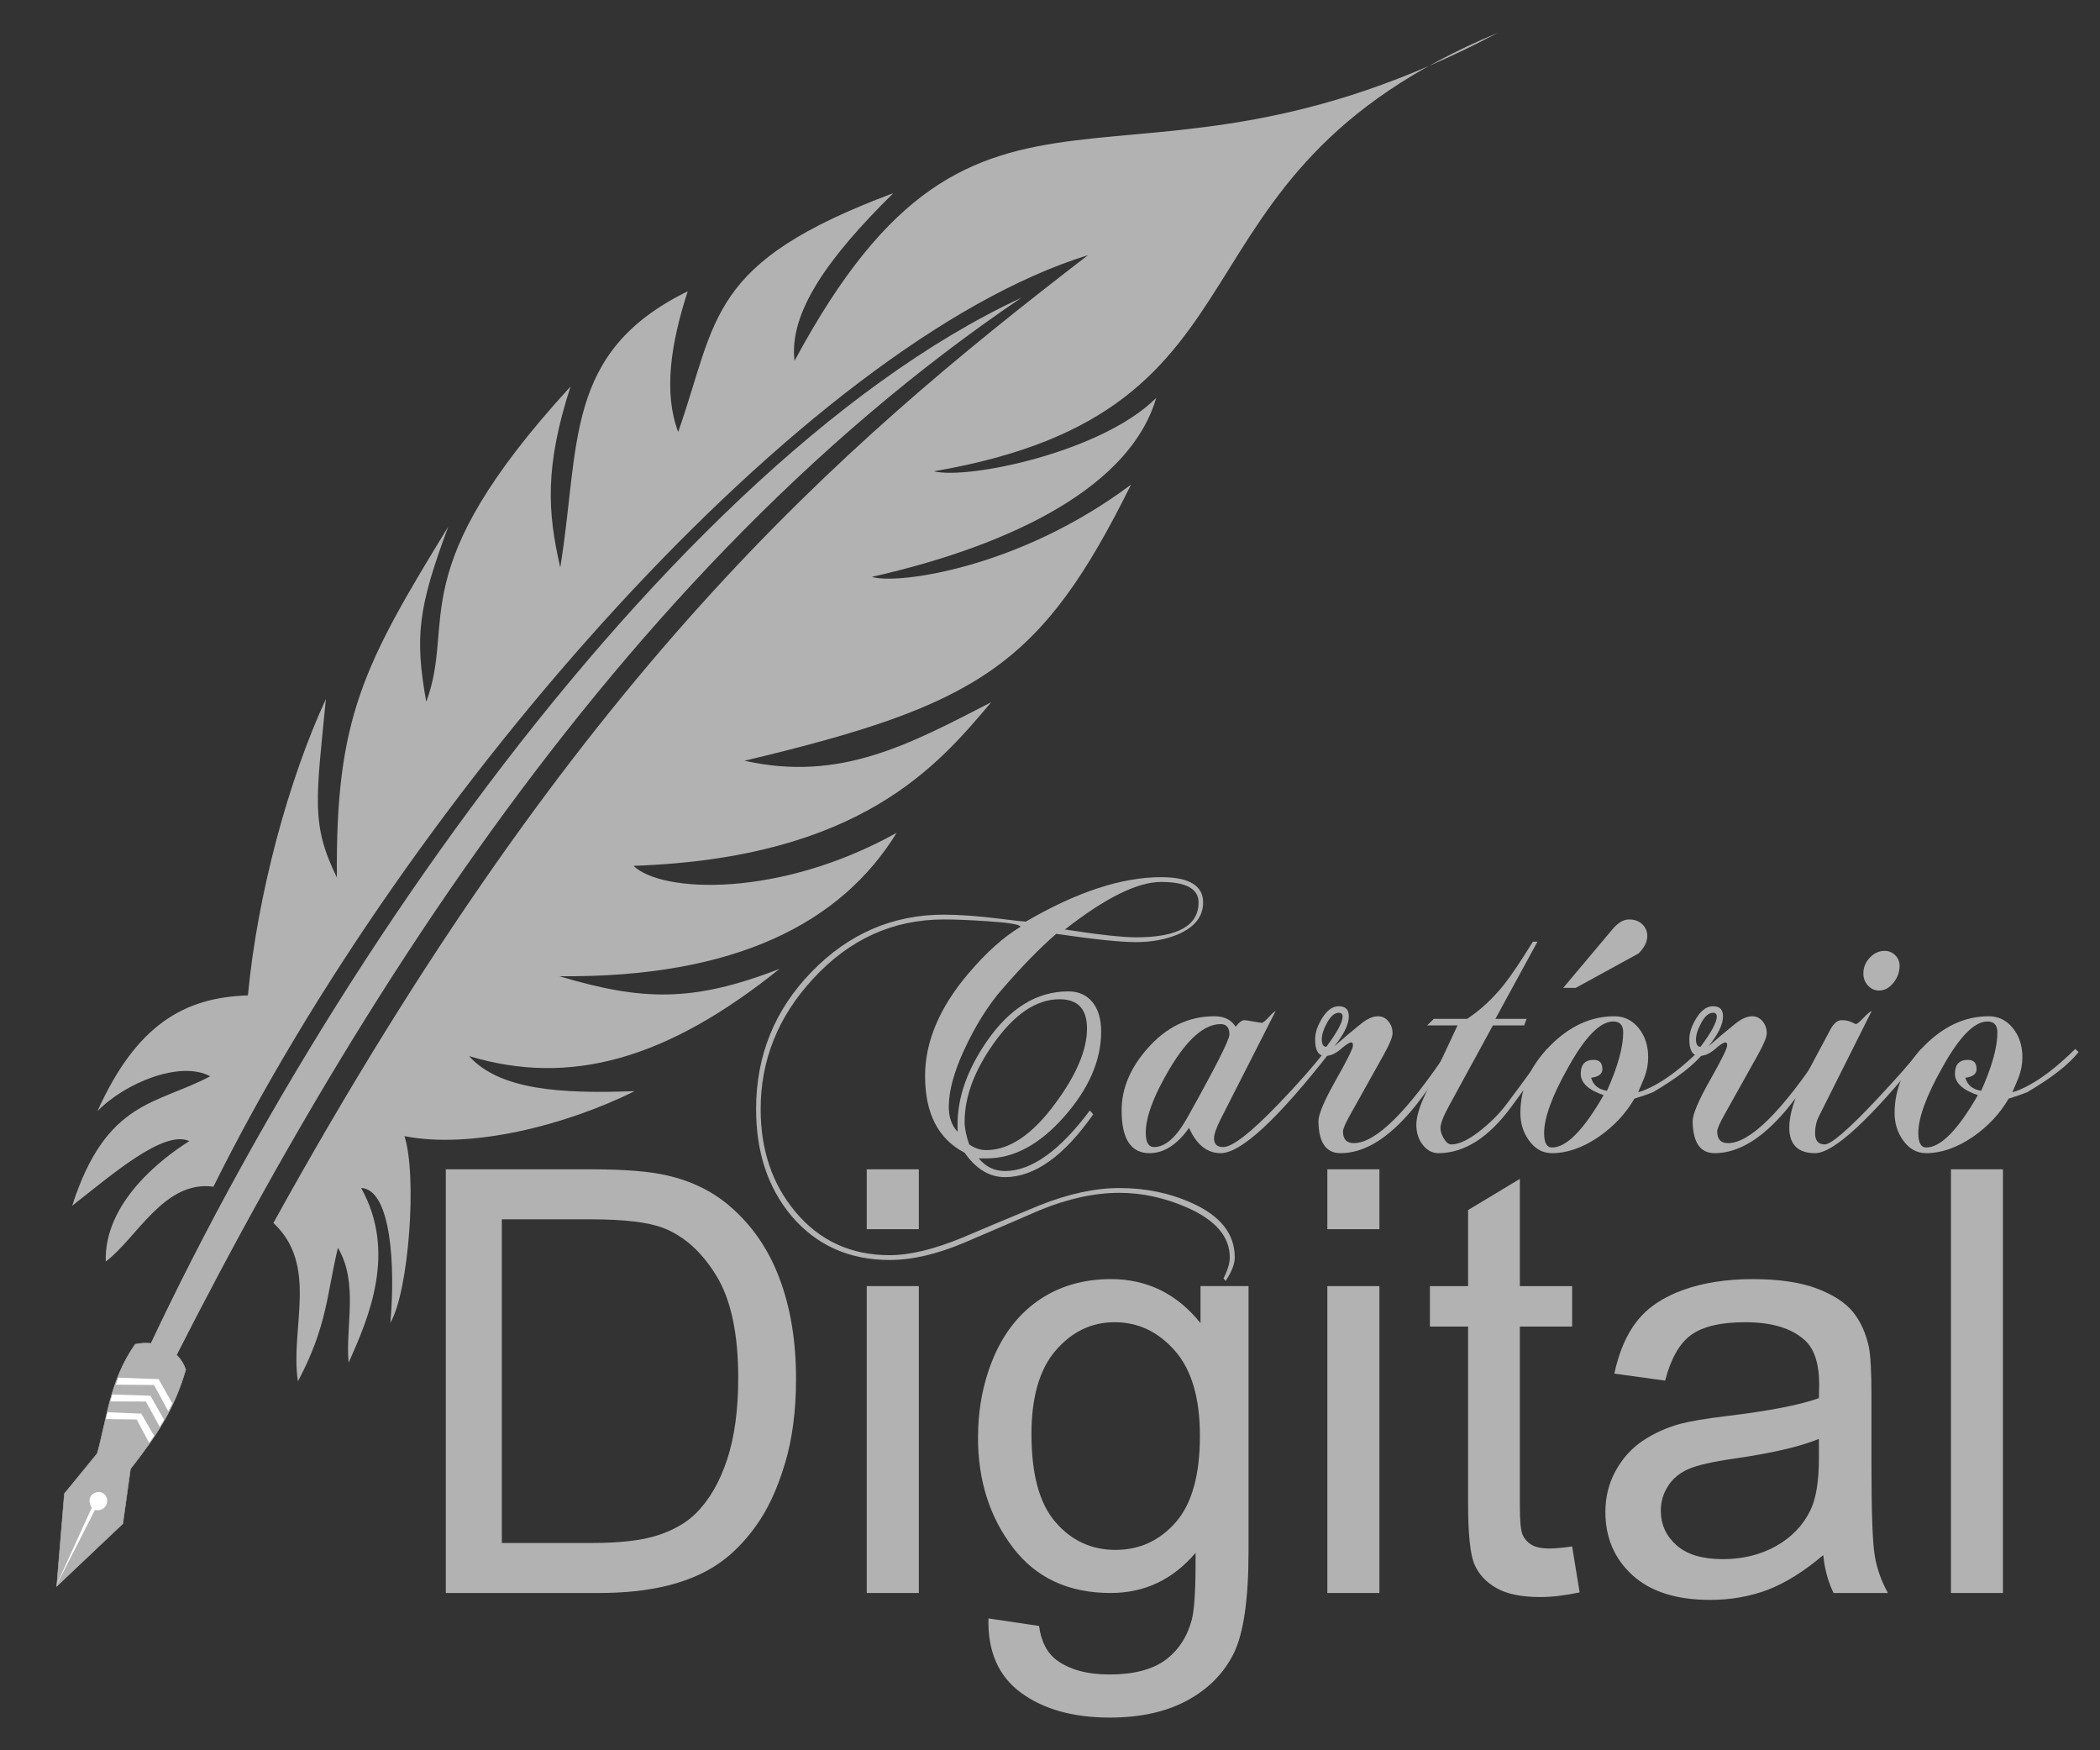 <?xml version="1.0" encoding="UTF-8"?>
<!DOCTYPE svg PUBLIC "-//W3C//DTD SVG 1.1//EN" "http://www.w3.org/Graphics/SVG/1.1/DTD/svg11.dtd">
<!-- Creator: CorelDRAW -->
<svg xmlns="http://www.w3.org/2000/svg" xml:space="preserve" width="150mm" height="125mm" style="shape-rendering:geometricPrecision; text-rendering:geometricPrecision; image-rendering:optimizeQuality; fill-rule:evenodd; clip-rule:evenodd"
viewBox="0 0 300 250"
 xmlns:xlink="http://www.w3.org/1999/xlink">
 <rect x="0" y="0" width="300" height="250" fill="#333333" stroke="none"/>
 <defs>
  <style type="text/css">
   <![CDATA[
    .str0 {stroke:#B2B2B2;stroke-width:0.076}
    .fil1 {fill:#B2B2B2}
    .fil2 {fill:white}
    .fil0 {fill:#B2B2B2;fill-rule:nonzero}
   ]]>
  </style>
 </defs>
 <g id="Layer_x0020_1">
  <g id="_95721288">
   <path id="_94976592" class="fil0" d="M176.395 179.595c0,0.955 -0.436,2.076 -1.308,3.363 -0.159,-0.166 -0.258,-0.291 -0.297,-0.374 0.595,-1.163 0.892,-2.159 0.892,-2.989 0,-2.948 -2.022,-5.314 -6.065,-7.1 -3.211,-1.412 -6.442,-2.117 -9.693,-2.117 -3.568,0 -7.373,0.83 -11.417,2.491 -2.378,1.038 -5.946,2.574 -10.703,4.609 -3.925,1.661 -7.492,2.491 -10.704,2.491 -5.788,0 -10.466,-2.097 -14.034,-6.29 -3.37,-4.027 -5.054,-9.113 -5.054,-15.258 0,-7.639 2.646,-14.178 7.938,-19.617 5.292,-5.439 11.585,-8.158 18.88,-8.158 2.18,0 4.797,0.187 7.849,0.56 1.942,0.249 3.231,0.394 3.865,0.436 7.255,-4.235 13.697,-6.352 19.326,-6.352 4.004,0 6.006,1.204 6.006,3.612 0,1.993 -1.189,3.508 -3.568,4.546 -1.784,0.747 -3.786,1.121 -6.006,1.121 -2.22,0 -6.026,-0.395 -11.417,-1.183 -2.339,2.034 -4.896,4.65 -7.671,7.847 -2.062,2.366 -3.905,5.314 -5.53,8.843 -1.387,3.031 -2.101,5.646 -2.141,7.847 -0.04,1.536 0.377,2.782 1.249,3.737 0,-0.208 0,-0.56 0,-1.059 0,-3.861 1.388,-7.805 4.162,-11.833 3.29,-4.774 7.175,-7.162 11.655,-7.162 1.467,0 2.616,0.509 3.449,1.526 0.833,1.017 1.249,2.418 1.249,4.204 0,4.11 -1.754,8.158 -5.263,12.144 -3.508,3.986 -7.205,5.979 -11.09,5.979 -0.278,0 -0.654,0 -1.13,0 0.991,1.204 2.24,1.806 3.746,1.806 3.766,0 7.81,-2.885 12.131,-8.656l0.476 0.56c-4.202,5.979 -8.404,8.968 -12.606,8.968 -2.22,0 -4.143,-1.163 -5.768,-3.487 -3.766,-1.951 -5.649,-5.605 -5.649,-10.961 0,-4.899 2.062,-9.777 6.184,-14.635 2.537,-2.989 5.015,-5.21 7.433,-6.664 0,-0.332 -1.586,-0.602 -4.757,-0.81 -2.498,-0.166 -4.559,-0.249 -6.184,-0.249 -7.255,0 -13.478,2.823 -18.672,8.47 -4.995,5.397 -7.492,11.604 -7.492,18.621 0,5.812 1.645,10.691 4.936,14.635 3.449,4.152 7.948,6.228 13.498,6.228 2.854,0 6.303,-0.83 10.347,-2.491 2.418,-1.038 6.085,-2.574 11.001,-4.609 4.162,-1.661 7.988,-2.491 11.476,-2.491 3.726,0 7.156,0.706 10.287,2.118 4.123,1.827 6.184,4.422 6.184,7.785zm-5.173 -50.694c0,-1.951 -1.784,-2.927 -5.352,-2.927 -3.37,0 -7.948,2.263 -13.736,6.788 4.836,0.747 8.226,1.121 10.168,1.121 5.946,0 8.92,-1.661 8.92,-4.982zm-15.936 17.998c0,-2.782 -1.308,-4.173 -3.925,-4.173 -3.29,0 -6.422,2.097 -9.395,6.29 -2.775,3.903 -4.162,7.639 -4.162,11.21 0,0.913 0.218,1.993 0.654,3.238 0.793,0.54 1.606,0.81 2.438,0.81 3.29,0 6.561,-2.2 9.812,-6.601 3.053,-4.11 4.579,-7.702 4.579,-10.774z"/>
   <path id="_949765921" class="fil0" d="M190.022 150.263c-7.532,9.632 -12.745,14.448 -15.639,14.448 -1.942,0 -3.449,-1.204 -4.519,-3.612 -1.705,2.408 -3.588,3.612 -5.649,3.612 -2.656,0 -3.984,-2.034 -3.984,-6.103 0,-3.114 1.229,-6.062 3.687,-8.843 2.696,-3.072 5.887,-4.609 9.574,-4.609 1.387,0 2.398,0.498 3.033,1.495 0.476,-0.623 0.892,-0.934 1.249,-0.934 0.159,0 0.575,0.062 1.249,0.187 0.674,0.124 1.09,0.187 1.249,0.187 0.159,0 0.486,-0.27 0.981,-0.81 0.496,-0.54 0.823,-0.83 0.981,-0.872l-7.79 15.32c-0.674,1.329 -1.011,2.284 -1.011,2.865 0,0.83 0.436,1.246 1.308,1.246 1.308,0 3.905,-2.014 7.79,-6.041 2.735,-2.823 5.074,-5.48 7.017,-7.971l0.476 0.436zm-14.39 -2.491c0,-0.996 -0.416,-1.495 -1.249,-1.495 -2.339,0 -4.777,2.138 -7.314,6.415 -2.26,3.82 -3.389,6.851 -3.389,9.092 0,1.37 0.396,2.055 1.189,2.055 1.586,0 3.152,-1.37 4.698,-4.11 4.043,-7.224 6.065,-11.21 6.065,-11.957z"/>
   <path id="_9497659212" class="fil0" d="M207.495 150.263c-2.735,4.359 -4.936,7.432 -6.601,9.217 -3.171,3.487 -6.303,5.231 -9.395,5.231 -2.061,0 -3.112,-1.515 -3.152,-4.546 0,-0.997 0.823,-2.948 2.468,-5.854 1.645,-2.906 2.468,-4.567 2.468,-4.982 0,-0.291 -0.079,-0.436 -0.238,-0.436 -0.278,0 -0.783,0.322 -1.516,0.965 -0.733,0.643 -1.477,0.965 -2.23,0.965 -0.951,0 -1.427,-0.789 -1.427,-2.366 0,-0.955 0.347,-1.982 1.04,-3.083 0.694,-1.1 1.477,-1.65 2.349,-1.65 0.951,0 1.427,0.477 1.427,1.432 0,1.163 -0.694,2.595 -2.081,4.297 1.268,-1.121 2.498,-2.159 3.687,-3.114 0.952,-0.789 1.804,-1.183 2.557,-1.183 0.595,0 1.09,0.239 1.487,0.716 0.396,0.477 0.595,1.048 0.595,1.713 0,0.54 -0.416,1.557 -1.249,3.052l-4.698 8.407c-0.753,1.329 -1.13,2.18 -1.13,2.553 0,1.121 0.515,1.681 1.546,1.681 3.132,0 7.671,-4.484 13.617,-13.452l0.476 0.436zm-15.698 -5.045c0,-0.374 -0.178,-0.56 -0.535,-0.56 -0.595,0 -1.15,0.467 -1.665,1.401 -0.515,0.934 -0.773,1.733 -0.773,2.398 0,0.706 0.218,1.059 0.654,1.059 1.546,-2.076 2.319,-3.508 2.319,-4.297z"/>
   <path id="_94976592123" class="fil0" d="M221.479 150.263c-0.595,0.955 -2.458,3.571 -5.59,7.847 -3.251,4.401 -6.719,6.601 -10.406,6.601 -0.872,0 -1.615,-0.394 -2.23,-1.183 -0.614,-0.789 -0.922,-1.744 -0.922,-2.865 0,-1.079 0.416,-2.512 1.249,-4.297l4.638 -9.902 -4.341 0 0.952 -0.934 4.757 0c1.942,-1.287 3.707,-2.927 5.292,-4.92 0.991,-1.246 2.359,-3.28 4.103,-6.103l0.654 0 -6.006 11.023 4.46 0 -0.357 0.934 -4.46 0 -6.184 11.334c-0.872,1.578 -1.308,2.678 -1.308,3.301 0,0.498 0.169,1.017 0.505,1.557 0.337,0.54 0.684,0.81 1.041,0.81 1.15,0 2.616,-0.727 4.4,-2.18 1.427,-1.163 2.616,-2.387 3.568,-3.674 1.11,-1.453 3.013,-4.048 5.708,-7.785l0.476 0.436z"/>
   <path id="_949765921234" class="fil0" d="M243.48 150.263c-1.348,1.744 -3.786,3.654 -7.314,5.729 -0.595,0.249 -1.486,0.56 -2.676,0.934 -1.229,2.118 -2.914,3.924 -5.054,5.418 -2.299,1.578 -4.539,2.367 -6.719,2.367 -1.348,0 -2.458,-0.623 -3.33,-1.868 -0.793,-1.121 -1.189,-2.408 -1.189,-3.861 0,-3.529 1.397,-6.716 4.192,-9.559 2.795,-2.844 5.877,-4.266 9.246,-4.266 1.387,0 2.537,0.56 3.449,1.681 0.912,1.121 1.368,2.512 1.368,4.173 0,0.997 -0.178,1.951 -0.535,2.865 -0.159,0.415 -0.456,1.121 -0.892,2.117 0.317,-0.042 0.912,-0.27 1.784,-0.685 2.141,-1.038 4.539,-2.865 7.195,-5.48l0.476 0.436zm-11.595 -2.803c0,-1.038 -0.476,-1.557 -1.427,-1.557 -1.863,0 -4.004,2.18 -6.422,6.539 -2.299,4.069 -3.449,7.203 -3.449,9.404 0,1.37 0.377,2.055 1.13,2.055 2.061,0 4.519,-2.491 7.373,-7.473 -2.18,-0.747 -3.27,-1.764 -3.27,-3.052 0,-1.329 0.614,-1.993 1.843,-1.993 0.833,0 1.249,0.436 1.249,1.308 0,0.706 -0.535,1.121 -1.606,1.246 0.278,1.038 1.031,1.661 2.26,1.868 1.546,-3.446 2.319,-6.228 2.319,-8.345zm3.439 -13.763c0,0.83 -0.416,1.661 -1.249,2.491l-8.979 4.92 -1.784 0 7.017 -8.345c0.793,-0.955 1.586,-1.432 2.379,-1.432 0.793,0 1.427,0.228 1.903,0.685 0.476,0.457 0.714,1.017 0.714,1.681z"/>
   <path id="_9497659212345" class="fil0" d="M260.953 150.263c-2.735,4.359 -4.936,7.432 -6.601,9.217 -3.171,3.487 -6.303,5.231 -9.395,5.231 -2.061,0 -3.112,-1.515 -3.152,-4.546 0,-0.997 0.823,-2.948 2.468,-5.854 1.645,-2.906 2.468,-4.567 2.468,-4.982 0,-0.291 -0.079,-0.436 -0.238,-0.436 -0.278,0 -0.783,0.322 -1.516,0.965 -0.733,0.643 -1.477,0.965 -2.23,0.965 -0.951,0 -1.427,-0.789 -1.427,-2.366 0,-0.955 0.347,-1.982 1.04,-3.083 0.694,-1.1 1.477,-1.65 2.349,-1.65 0.951,0 1.427,0.477 1.427,1.432 0,1.163 -0.694,2.595 -2.081,4.297 1.268,-1.121 2.498,-2.159 3.687,-3.114 0.952,-0.789 1.804,-1.183 2.557,-1.183 0.595,0 1.09,0.239 1.487,0.716 0.396,0.477 0.595,1.048 0.595,1.713 0,0.54 -0.416,1.557 -1.249,3.052l-4.698 8.407c-0.753,1.329 -1.13,2.18 -1.13,2.553 0,1.121 0.515,1.681 1.546,1.681 3.132,0 7.671,-4.484 13.617,-13.452l0.476 0.436zm-15.698 -5.045c0,-0.374 -0.178,-0.56 -0.535,-0.56 -0.595,0 -1.15,0.467 -1.665,1.401 -0.515,0.934 -0.773,1.733 -0.773,2.398 0,0.706 0.218,1.059 0.654,1.059 1.546,-2.076 2.319,-3.508 2.319,-4.297z"/>
   <path id="_94976592123456" class="fil0" d="M271.369 137.932c0,0.913 -0.297,1.733 -0.892,2.46 -0.595,0.727 -1.269,1.09 -2.022,1.09 -0.634,0 -1.169,-0.239 -1.605,-0.716 -0.436,-0.477 -0.654,-1.048 -0.654,-1.713 0,-0.872 0.307,-1.63 0.922,-2.273 0.615,-0.643 1.318,-0.965 2.111,-0.965 0.595,0 1.1,0.208 1.516,0.623 0.416,0.415 0.624,0.913 0.624,1.495zm3.568 12.331c-7.77,9.632 -12.983,14.448 -15.639,14.448 -2.458,0 -3.687,-1.225 -3.687,-3.674 0,-1.868 0.733,-4.235 2.2,-7.1 0.832,-1.536 2.061,-3.84 3.687,-6.913 0.476,-0.872 1.011,-1.308 1.605,-1.308 0.555,0 1.021,0.093 1.397,0.28 0.377,0.187 0.585,0.28 0.624,0.28 0.159,0 0.525,-0.301 1.1,-0.903 0.575,-0.602 0.961,-0.924 1.16,-0.965l-7.552 15.071c-0.357,0.706 -0.535,1.495 -0.535,2.366 0,1.079 0.456,1.619 1.368,1.619 0.912,0 3.31,-2.055 7.195,-6.165 2.894,-3.072 5.094,-5.563 6.601,-7.473l0.476 0.436z"/>
   <path id="_949765921234567" class="fil0" d="M296.938 150.263c-1.348,1.744 -3.786,3.654 -7.314,5.729 -0.595,0.249 -1.486,0.56 -2.676,0.934 -1.229,2.118 -2.914,3.924 -5.054,5.418 -2.299,1.578 -4.539,2.367 -6.719,2.367 -1.348,0 -2.458,-0.623 -3.33,-1.868 -0.793,-1.121 -1.189,-2.408 -1.189,-3.861 0,-3.529 1.397,-6.716 4.192,-9.559 2.795,-2.844 5.877,-4.266 9.246,-4.266 1.387,0 2.537,0.56 3.449,1.681 0.912,1.121 1.368,2.512 1.368,4.173 0,0.997 -0.178,1.951 -0.535,2.865 -0.159,0.415 -0.456,1.121 -0.892,2.117 0.317,-0.042 0.912,-0.27 1.784,-0.685 2.141,-1.038 4.539,-2.865 7.195,-5.48l0.476 0.436zm-11.595 -2.803c0,-1.038 -0.476,-1.557 -1.427,-1.557 -1.863,0 -4.004,2.18 -6.422,6.539 -2.299,4.069 -3.449,7.203 -3.449,9.404 0,1.37 0.377,2.055 1.13,2.055 2.061,0 4.519,-2.491 7.373,-7.473 -2.18,-0.747 -3.27,-1.764 -3.27,-3.052 0,-1.329 0.614,-1.993 1.843,-1.993 0.833,0 1.249,0.436 1.249,1.308 0,0.706 -0.535,1.121 -1.606,1.246 0.278,1.038 1.031,1.661 2.26,1.868 1.546,-3.446 2.319,-6.228 2.319,-8.345z"/>
   <path id="_94969760" class="fil0" d="M63.686 227.534l0 -60.516 20.839 0c4.706,0 8.299,0.296 10.779,0.874 3.466,0.789 6.425,2.24 8.877,4.326 3.184,2.705 5.58,6.143 7.158,10.342 1.592,4.199 2.381,8.989 2.381,14.386 0,4.593 -0.535,8.665 -1.62,12.216 -1.071,3.551 -2.438,6.495 -4.128,8.82 -1.677,2.325 -3.508,4.157 -5.509,5.481 -1.987,1.339 -4.396,2.353 -7.214,3.043 -2.832,0.69 -6.073,1.029 -9.722,1.029l-21.839 0zm8.003 -7.144l12.92 0c3.987,0 7.129,-0.366 9.398,-1.113 2.268,-0.747 4.072,-1.789 5.425,-3.142 1.902,-1.888 3.381,-4.452 4.438,-7.651 1.057,-3.212 1.592,-7.087 1.592,-11.666 0,-6.326 -1.043,-11.187 -3.114,-14.583 -2.085,-3.41 -4.607,-5.678 -7.58,-6.833 -2.142,-0.831 -5.608,-1.24 -10.356,-1.24l-12.723 0 0 46.229z"/>
   <path id="_949697601" class="fil0" d="M123.821 175.571l0 -8.553 7.439 0 0 8.553 -7.439 0zm0 51.963l0 -43.833 7.439 0 0 43.833 -7.439 0z"/>
   <path id="_9496976012" class="fil0" d="M141.208 231.169l7.228 1.071c0.296,2.226 1.141,3.846 2.508,4.875 1.846,1.367 4.368,2.057 7.552,2.057 3.452,0 6.101,-0.69 7.975,-2.057 1.874,-1.381 3.128,-3.311 3.79,-5.777 0.395,-1.522 0.564,-4.692 0.535,-9.539 -3.241,3.818 -7.284,5.734 -12.131,5.734 -6.03,0 -10.694,-2.17 -13.991,-6.524 -3.297,-4.34 -4.96,-9.567 -4.96,-15.64 0,-4.185 0.761,-8.045 2.268,-11.582 1.522,-3.537 3.72,-6.27 6.594,-8.2 2.874,-1.916 6.256,-2.888 10.131,-2.888 5.171,0 9.44,2.099 12.793,6.284l0 -5.284 6.862 0 0 37.887c0,6.819 -0.705,11.666 -2.085,14.512 -1.395,2.846 -3.593,5.101 -6.608,6.749 -3.015,1.649 -6.721,2.48 -11.131,2.48 -5.227,0 -9.454,-1.183 -12.667,-3.537 -3.227,-2.353 -4.777,-5.89 -4.664,-10.624zm6.143 -26.334c0,5.749 1.141,9.947 3.438,12.582 2.283,2.649 5.143,3.959 8.581,3.959 3.41,0 6.27,-1.31 8.581,-3.931 2.311,-2.635 3.466,-6.749 3.466,-12.371 0,-5.368 -1.183,-9.412 -3.565,-12.131 -2.381,-2.719 -5.255,-4.086 -8.609,-4.086 -3.297,0 -6.101,1.339 -8.426,4.03 -2.311,2.677 -3.466,6.665 -3.466,11.948z"/>
   <path id="_94969760123" class="fil0" d="M189.62 175.571l0 -8.553 7.439 0 0 8.553 -7.439 0zm0 51.963l0 -43.833 7.439 0 0 43.833 -7.439 0z"/>
   <path id="_949697601234" class="fil0" d="M224.591 220.884l1.071 6.566c-2.085,0.437 -3.959,0.662 -5.608,0.662 -2.705,0 -4.79,-0.423 -6.284,-1.282 -1.479,-0.845 -2.522,-1.973 -3.128,-3.367 -0.606,-1.381 -0.916,-4.311 -0.916,-8.764l0 -25.221 -5.453 0 0 -5.777 5.453 0 0 -10.863 7.397 -4.452 0 15.316 7.468 0 0 5.777 -7.468 0 0 25.629c0,2.128 0.127,3.48 0.38,4.086 0.268,0.606 0.69,1.085 1.282,1.451 0.592,0.352 1.437,0.535 2.536,0.535 0.831,0 1.916,-0.099 3.269,-0.296z"/>
   <path id="_9496976012345" class="fil0" d="M260.464 222.123c-2.762,2.339 -5.41,3.987 -7.947,4.96 -2.55,0.958 -5.284,1.437 -8.2,1.437 -4.819,0 -8.51,-1.169 -11.103,-3.522 -2.579,-2.353 -3.875,-5.368 -3.875,-9.017 0,-2.156 0.479,-4.114 1.465,-5.89 0.972,-1.775 2.254,-3.198 3.832,-4.269 1.592,-1.071 3.368,-1.888 5.354,-2.438 1.451,-0.38 3.649,-0.761 6.594,-1.113 6.002,-0.719 10.426,-1.564 13.258,-2.564 0.028,-1.014 0.042,-1.663 0.042,-1.93 0,-3.029 -0.705,-5.171 -2.113,-6.397 -1.888,-1.691 -4.72,-2.522 -8.454,-2.522 -3.494,0 -6.073,0.606 -7.749,1.832 -1.663,1.226 -2.888,3.396 -3.692,6.51l-7.256 -1c0.662,-3.1 1.747,-5.622 3.255,-7.524 1.508,-1.916 3.706,-3.396 6.566,-4.424 2.86,-1.029 6.171,-1.55 9.947,-1.55 3.748,0 6.777,0.451 9.116,1.324 2.339,0.888 4.058,1.987 5.171,3.325 1.099,1.339 1.86,3.015 2.311,5.058 0.239,1.268 0.366,3.551 0.366,6.848l0 9.905c0,6.918 0.155,11.286 0.479,13.104 0.31,1.832 0.944,3.593 1.874,5.27l-7.763 0c-0.761,-1.536 -1.268,-3.339 -1.479,-5.41zm-0.62 -16.598c-2.705,1.113 -6.749,2.043 -12.131,2.818 -3.058,0.437 -5.227,0.93 -6.481,1.479 -1.268,0.549 -2.254,1.353 -2.931,2.424 -0.69,1.057 -1.043,2.226 -1.043,3.522 0,1.987 0.761,3.635 2.254,4.96 1.494,1.31 3.692,1.973 6.58,1.973 2.86,0 5.41,-0.62 7.637,-1.874 2.226,-1.254 3.875,-2.973 4.917,-5.143 0.803,-1.677 1.198,-4.157 1.198,-7.425l0 -2.733z"/>
   <polygon id="_94969760123456" class="fil0" points="278.71,227.534 278.71,167.018 286.135,167.018 286.135,227.534 "/>
   <g>
    <path id="_95472384" class="fil1" d="M39.056 174.68c6.528,6.078 2.338,15.079 3.506,22.619 4.183,-7.864 4.106,-12.332 5.71,-19.074 2.988,5.045 1.046,11.28 1.532,16.405 2.94,-6.54 6.881,-15.807 1.788,-24.951 4.324,0.206 4.895,11.329 4.176,19.26 2.652,-4.528 3.843,-21.06 2.01,-26.663 9.34,1.866 22.87,-1.443 32.894,-6.427 -10.57,0.405 -19.312,-0.166 -23.666,-5.003 14.432,4.347 28.234,0.501 44.366,-12.464 -12.521,4.862 -19.711,4.545 -31.477,1.057 25.318,0.246 40.348,-7.72 48.2,-20.484 -16.73,9.311 -33.534,8.627 -37.597,4.715 32.518,-1.11 43.588,-14.461 51.097,-23.362 -11.689,6.011 -21.574,11.416 -35.236,8.35 33.526,-7.974 42.384,-13.561 55.22,-39.441 -16.15,12.111 -33.665,14.296 -37.025,13.18 20.697,-4.678 37.025,-13.18 40.616,-25.561 -7.707,7.718 -26.824,11.693 -31.777,10.483 51.26,-8.765 30.941,-41.972 80.615,-62.65 -54.038,28.645 -73.601,-3.23 -100.504,46.877 -0.821,-6.888 4.753,-14.728 14.115,-23.957 -26.623,9.935 -25.037,17.829 -30.735,34.114 -2.107,-5.601 -1.084,-12.545 1.363,-20.098 -17.756,8.696 -15.346,21.893 -18.208,39.448 -1.82,-7.883 -2.24,-14.388 1.467,-25.847 -24.301,26.518 -16.283,33.366 -20.611,45.029 -1.673,-9.296 -1.145,-13.516 3.144,-25.007 -12.144,19.807 -16.11,27.354 -15.914,50.104 -3.718,-7.572 -2.969,-11.099 -1.567,-25.497 -5.325,11.54 -9.758,27.779 -11.143,42.341 -9.106,0.289 -15.927,4.188 -21.498,16.545 3.892,-4.025 11.824,-7.296 16.11,-4.994 -7.619,4.069 -14.85,3.343 -19.716,18.497 5.646,-4.409 13.093,-10.92 16.738,-9.236 -3.894,2.437 -12.202,8.774 -11.941,17.2 4.409,-3.288 8.327,-11.661 15.382,-10.689 27.915,-56.247 84.413,-120.497 124.943,-133.057 -36.145,27.783 -73.042,59.84 -116.376,138.237z"/>
    <path id="_94786920" class="fil1" d="M10.289 218.255c24.658,-65.219 82.429,-151.019 135.635,-175.732 -60.771,41.08 -102.409,110.953 -132.934,176.161l-3.683 5.102 0.983 -5.532z"/>
    <g>
     <path id="_95720544" class="fil1 str0" d="M19.318 192.007c3.229,-0.68 6.289,0.844 7.215,3.632 -1.617,5.559 -4.044,9.26 -7.894,14.168l-1.093 7.827 -9.442 8.94 1.097 -13.231 4.691 -5.734c1.398,-4.97 1.793,-10.445 5.425,-15.601z"/>
     <polygon id="_95719248" class="fil2" points="16.54,197.78 22.004,197.824 24.04,201.582 24.619,200.449 22.655,196.986 16.902,196.78 "/>
     <path id="_95509904" class="fil2" d="M13.105 215.36l-5.162 11.321 5.622 -11.011c1.571,0.33 2.276,-1.454 1.298,-2.288 -0.912,-0.765 -2.821,0.167 -1.758,1.978z"/>
     <polygon id="_95508968" class="fil2" points="15.77,200.168 20.838,200.192 22.821,203.806 23.43,202.776 21.489,199.355 16.054,199.18 "/>
     <polygon id="_94969928" class="fil2" points="15.128,202.688 19.531,202.754 21.305,206.09 22.013,205.087 20.183,201.917 15.365,201.719 "/>
    </g>
   </g>
  </g>
 </g>
</svg>
